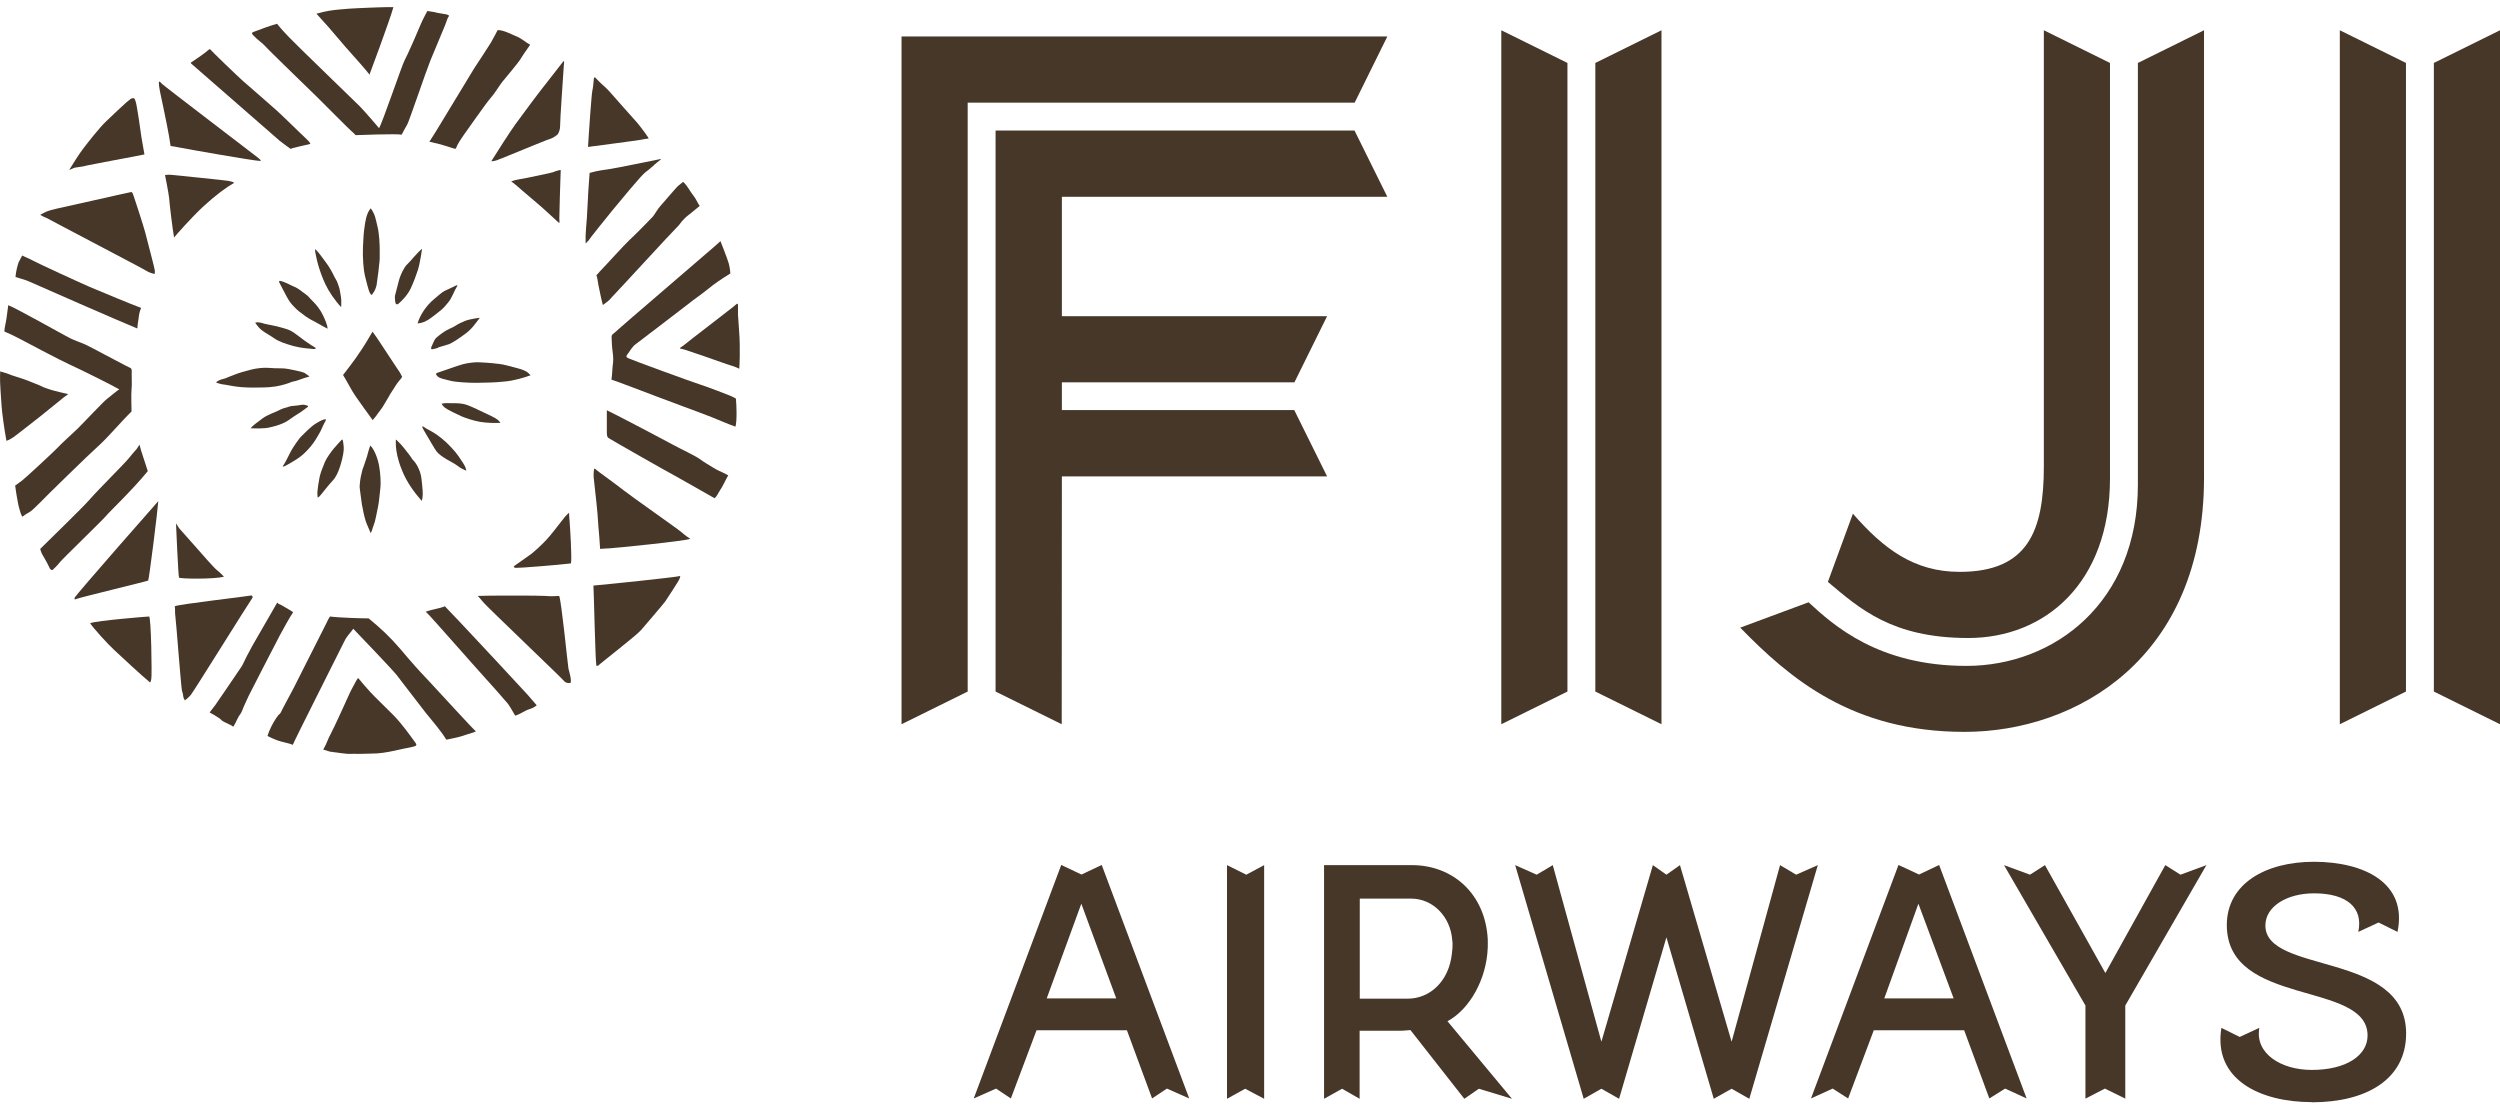 <svg width="218" height="97" viewBox="0 0 218 97" fill="none" xmlns="http://www.w3.org/2000/svg">
<path fill-rule="evenodd" clip-rule="evenodd" d="M13.194 59.206C13.124 59.484 13.138 59.525 13.055 59.484C12.415 58.969 10.581 57.26 9.955 56.676C9.33 56.092 8.134 54.772 7.857 54.341C8.524 54.105 12.888 53.758 12.999 53.758C13.18 53.758 13.263 58.928 13.194 59.206Z" fill="#473729"/>
<path fill-rule="evenodd" clip-rule="evenodd" d="M19.517 50.297C18.558 50.519 15.681 50.477 15.612 50.366C15.542 50.255 15.348 45.641 15.348 45.641C15.459 45.78 15.584 46.03 15.653 46.099C15.723 46.169 17.085 47.712 17.28 47.934C17.474 48.156 18.669 49.532 18.947 49.741C19.225 49.949 19.517 50.283 19.517 50.283V50.297Z" fill="#473729"/>
<path fill-rule="evenodd" clip-rule="evenodd" d="M33.999 34.425C33.693 34.953 33.541 35.189 33.429 35.384C33.332 35.578 33.11 35.815 32.985 36.009C32.86 36.204 32.721 36.371 32.498 36.635C32.067 36.037 31.414 35.148 31.025 34.578C30.622 34.008 30.163 33.063 29.913 32.702C30.483 31.965 30.803 31.534 31.011 31.242C31.289 30.853 31.748 30.172 32.039 29.672C32.331 29.171 32.484 28.921 32.484 28.921C32.887 29.449 33.402 30.283 33.763 30.811C34.124 31.34 34.569 32.062 34.764 32.326C34.819 32.41 34.889 32.493 34.93 32.59C34.972 32.66 34.986 32.729 35.042 32.799C35.069 32.84 35.069 32.827 35.056 32.868C35 33.007 34.861 33.132 34.764 33.258C34.666 33.383 34.569 33.508 34.486 33.647C34.347 33.855 34.208 34.078 34.069 34.3C34.041 34.355 33.999 34.397 33.971 34.439L33.999 34.425Z" fill="#473729"/>
<path fill-rule="evenodd" clip-rule="evenodd" d="M18.781 61.471C18.892 61.304 21.032 58.191 21.102 58.066C21.171 57.955 21.38 57.496 21.505 57.246C21.63 56.996 21.908 56.495 22.019 56.287C22.13 56.078 24.173 52.548 24.173 52.548C24.423 52.771 24.326 52.646 24.493 52.743C24.66 52.84 25.243 53.174 25.355 53.243C25.466 53.313 25.563 53.382 25.563 53.382C25.341 53.688 24.576 55.064 24.382 55.439C24.187 55.814 21.797 60.429 21.685 60.679C21.574 60.929 21.241 61.624 21.129 61.93C21.018 62.235 20.921 62.291 20.824 62.458C20.698 62.68 20.629 62.847 20.546 63.014C20.434 63.236 20.337 63.375 20.337 63.375C20.101 63.153 19.448 62.972 19.295 62.777C19.128 62.583 18.28 62.124 18.28 62.124C18.517 61.791 18.614 61.707 18.781 61.471Z" fill="#473729"/>
<path fill-rule="evenodd" clip-rule="evenodd" d="M15.876 60.29C15.792 60.012 15.348 54.049 15.292 53.744C15.236 53.438 15.292 53.035 15.236 52.868C15.473 52.701 21.671 51.992 21.824 51.937C21.977 51.881 22.102 52.034 21.977 52.187C21.838 52.34 16.877 60.317 16.64 60.595C16.404 60.859 16.251 60.985 16.112 61.068C15.904 60.707 16.029 60.721 15.89 60.29H15.876Z" fill="#473729"/>
<path fill-rule="evenodd" clip-rule="evenodd" d="M12.902 50.63C12.777 50.7 6.939 52.103 6.661 52.229C6.383 52.354 6.564 52.117 6.494 52.145C6.592 51.881 13.805 43.695 13.805 43.695C13.763 44.404 12.999 50.561 12.915 50.644L12.902 50.63Z" fill="#473729"/>
<path fill-rule="evenodd" clip-rule="evenodd" d="M4.59 49.685C4.451 49.769 4.34 49.56 4.34 49.56C4.062 48.949 3.757 48.49 3.659 48.295C3.562 48.101 3.506 47.865 3.506 47.865C4.076 47.281 7.12 44.362 7.87 43.501C8.621 42.639 10.789 40.498 11.234 39.956C11.665 39.414 11.901 39.192 11.957 39.095C12.012 38.998 12.165 38.775 12.165 38.775C12.262 39.164 12.332 39.387 12.457 39.762C12.582 40.151 12.804 40.804 12.888 41.082C11.498 42.778 9.608 44.557 9.246 44.988C8.885 45.419 5.438 48.74 5.23 49.018C5.021 49.296 4.59 49.699 4.59 49.699V49.685Z" fill="#473729"/>
<path fill-rule="evenodd" clip-rule="evenodd" d="M1.922 45.029C1.755 44.71 1.7 44.362 1.644 44.195C1.588 44.029 1.519 43.556 1.463 43.278C1.408 43 1.338 42.472 1.324 42.333C1.449 42.278 1.672 42.069 1.894 41.93C2.103 41.791 4.59 39.484 4.966 39.095C5.341 38.692 6.175 37.941 6.745 37.399C7.301 36.857 9.038 34.995 9.344 34.772C9.649 34.55 10.247 34.022 10.4 33.952C9.872 33.633 6.786 32.104 6.036 31.77C5.285 31.437 2.117 29.755 1.7 29.533C1.283 29.31 0.477 28.935 0.379 28.907C0.393 28.546 0.532 28.073 0.574 27.698C0.615 27.323 0.713 26.767 0.713 26.614C1.199 26.753 5.661 29.269 6.078 29.477C6.494 29.686 7.217 29.936 7.453 30.047C7.69 30.144 10.664 31.742 10.928 31.868C11.192 31.993 11.401 32.104 11.401 32.104C11.484 32.187 11.498 32.215 11.484 32.632C11.484 33.049 11.512 33.605 11.47 33.966C11.428 34.328 11.47 35.884 11.47 35.884C10.511 36.815 9.427 38.136 8.538 38.928C7.648 39.72 4.285 43.028 4.285 43.028C4.062 43.236 2.895 44.473 2.617 44.626C2.325 44.793 2.103 44.932 1.95 45.057L1.922 45.029Z" fill="#473729"/>
<path fill-rule="evenodd" clip-rule="evenodd" d="M2.394 33.174C2.672 33.313 3.312 33.522 3.631 33.688C3.951 33.855 4.173 33.883 4.41 33.98C4.632 34.064 5.827 34.342 5.952 34.369C5.952 34.369 5.827 34.453 5.563 34.647C5.285 34.856 4.132 35.829 3.52 36.301C2.909 36.774 1.491 37.9 1.171 38.122C0.838 38.358 0.56 38.441 0.56 38.441C0.338 37.218 0.185 35.995 0.143 35.467C0.101 34.939 -0.024 33.16 0.004 32.799C0.032 32.438 0.004 32.382 0.004 32.382C0.518 32.521 0.657 32.577 1.005 32.715C1.477 32.882 2.172 33.077 2.367 33.174H2.394Z" fill="#473729"/>
<path fill-rule="evenodd" clip-rule="evenodd" d="M11.97 28.643C10.845 28.198 2.506 24.543 2.436 24.502C2.367 24.46 1.352 24.154 1.352 24.154C1.366 23.779 1.547 23.042 1.63 22.861C1.713 22.695 1.936 22.278 1.936 22.278C2.214 22.431 2.575 22.556 2.923 22.75C3.27 22.945 6.911 24.627 7.815 25.016C8.718 25.405 11.831 26.684 11.984 26.725C12.165 26.781 12.304 26.85 12.304 26.85C12.137 27.253 12.109 27.545 12.082 27.795C12.054 28.046 11.984 28.337 11.998 28.421C11.998 28.518 11.97 28.615 11.97 28.615V28.643Z" fill="#473729"/>
<path fill-rule="evenodd" clip-rule="evenodd" d="M13.457 23.904C13.541 23.807 13.485 23.681 13.499 23.584C13.513 23.487 12.804 20.846 12.665 20.276C12.526 19.721 11.665 17.108 11.637 17.038C11.609 16.969 11.54 16.732 11.442 16.746C11.234 16.774 5.327 18.122 4.952 18.192C4.577 18.275 4.312 18.358 4.187 18.4C3.937 18.484 3.506 18.734 3.506 18.734C3.743 18.901 4.09 18.998 4.285 19.123C4.479 19.248 12.651 23.515 12.804 23.64C12.971 23.765 13.457 23.89 13.457 23.89V23.904Z" fill="#473729"/>
<path fill-rule="evenodd" clip-rule="evenodd" d="M6.356 14.689C6.189 14.773 6.036 14.814 6.036 14.814C6.328 14.328 6.925 13.383 7.273 12.938C7.606 12.493 8.69 11.104 9.274 10.562C9.844 10.02 10.761 9.144 11.025 8.922C11.289 8.699 11.428 8.602 11.428 8.602C11.512 8.56 11.665 8.56 11.665 8.56C11.762 8.616 11.776 8.685 11.845 8.908C11.943 9.2 12.29 11.618 12.332 11.951C12.373 12.271 12.582 13.327 12.596 13.466C12.346 13.536 7.592 14.398 7.314 14.495C7.148 14.55 6.564 14.578 6.369 14.675L6.356 14.689Z" fill="#473729"/>
<path fill-rule="evenodd" clip-rule="evenodd" d="M15.181 20.721C15.07 20.165 14.764 17.65 14.75 17.288C14.722 16.927 14.389 15.259 14.389 15.259C14.597 15.259 14.653 15.217 14.931 15.245C15.209 15.273 19.781 15.732 19.92 15.773C20.059 15.815 20.323 15.843 20.421 15.94C19.698 16.357 18.808 17.01 17.752 17.983C16.696 18.956 15.348 20.499 15.181 20.707V20.721Z" fill="#473729"/>
<path fill-rule="evenodd" clip-rule="evenodd" d="M22.7 14.036C22.186 14.036 16.056 12.952 15.751 12.883C15.445 12.813 14.875 12.73 14.875 12.73C14.736 11.687 14.375 10.02 14.264 9.464C14.152 8.894 13.93 7.963 13.874 7.532C13.819 7.059 13.847 6.99 14.139 7.323C14.291 7.49 22.213 13.522 22.45 13.716C22.7 13.911 22.811 14.036 22.7 14.022V14.036Z" fill="#473729"/>
<path fill-rule="evenodd" clip-rule="evenodd" d="M27.064 12.549C26.605 12.646 25.716 12.869 25.535 12.91C25.368 12.952 25.382 13.021 25.299 12.952C25.257 12.924 24.673 12.507 24.382 12.271C24.09 12.035 16.904 5.725 16.751 5.614C16.599 5.503 16.612 5.461 16.724 5.405C16.821 5.35 17.794 4.683 18.016 4.488C18.225 4.293 18.308 4.28 18.308 4.28C18.447 4.46 20.74 6.67 21.199 7.073C21.991 7.754 23.52 9.102 24.076 9.589C24.618 10.075 25.674 11.117 25.994 11.423C26.327 11.729 26.925 12.313 26.953 12.354C26.994 12.396 27.064 12.535 27.064 12.535V12.549Z" fill="#473729"/>
<path fill-rule="evenodd" clip-rule="evenodd" d="M22.13 3.126C21.991 2.973 21.852 2.862 22.158 2.765C22.464 2.667 23.131 2.389 23.576 2.25C24.02 2.125 24.159 2.07 24.159 2.07C24.812 2.904 25.632 3.668 26.327 4.363C27.022 5.058 30.956 8.852 31.372 9.269C31.789 9.686 33.054 11.173 33.054 11.173C33.318 10.784 35.097 5.558 35.278 5.266C35.459 4.974 36.626 2.306 36.709 2.07C36.793 1.833 37.265 0.958 37.265 0.958C37.557 1.013 37.793 1.027 37.988 1.083C38.21 1.152 38.752 1.208 38.905 1.25C39.058 1.277 39.169 1.375 39.169 1.375C39.003 1.569 38.961 1.833 38.808 2.209C38.655 2.598 37.891 4.405 37.529 5.28C37.168 6.156 35.681 10.562 35.514 10.853C35.347 11.145 35.097 11.576 35.028 11.743C34.569 11.646 31.011 11.785 31.011 11.785C30.956 11.743 30.844 11.59 30.677 11.465C30.525 11.354 27.967 8.769 27.606 8.421C27.245 8.06 23.325 4.28 23.117 4.015C22.964 3.821 22.436 3.46 22.116 3.112L22.13 3.126Z" fill="#473729"/>
<path fill-rule="evenodd" clip-rule="evenodd" d="M32.206 6.489C31.817 5.975 30.942 5.016 30.191 4.168C29.441 3.307 28.579 2.264 28.357 2.042C28.148 1.82 27.592 1.194 27.592 1.194C28.537 0.93 28.982 0.888 29.691 0.819C30.65 0.722 31.748 0.694 32.304 0.666C32.846 0.638 33.29 0.638 33.638 0.624C33.985 0.624 34.305 0.624 34.305 0.624C33.999 1.75 32.22 6.503 32.22 6.503L32.206 6.489Z" fill="#473729"/>
<path fill-rule="evenodd" clip-rule="evenodd" d="M37.432 12.368C37.627 12.049 37.932 11.618 38.085 11.34C38.252 11.062 41.129 6.309 41.365 5.933C41.615 5.558 42.63 4.015 42.811 3.71C42.991 3.404 43.394 2.626 43.394 2.626C43.881 2.598 44.604 3.001 44.993 3.154C45.382 3.293 45.785 3.64 45.938 3.724C46.091 3.821 46.23 3.904 46.23 3.904C45.715 4.641 45.521 4.919 45.438 5.072C45.257 5.419 44.103 6.753 43.797 7.143C43.492 7.532 43.13 8.171 42.769 8.56C42.408 8.963 40.67 11.451 40.392 11.84C40.114 12.229 39.948 12.521 39.878 12.66C39.753 12.938 39.781 13.021 39.586 12.952C39.35 12.883 38.725 12.674 38.419 12.591C38.099 12.507 37.432 12.354 37.432 12.354V12.368Z" fill="#473729"/>
<path fill-rule="evenodd" clip-rule="evenodd" d="M42.839 14.064C43.283 13.355 44.478 11.465 44.951 10.826C45.424 10.172 46.994 8.06 47.355 7.615C47.717 7.17 48.884 5.642 49.079 5.405C49.273 5.183 49.162 5.503 49.148 5.975C49.12 6.406 48.829 10.575 48.843 10.965C48.843 11.354 48.718 11.562 48.634 11.715C48.37 11.924 48.203 12.049 47.87 12.146C47.522 12.243 43.52 13.925 43.269 13.994C43.019 14.064 42.852 14.064 42.852 14.064H42.839Z" fill="#473729"/>
<path fill-rule="evenodd" clip-rule="evenodd" d="M48.718 19.414C48.37 19.109 47.745 18.511 47.258 18.08C46.772 17.649 45.924 16.954 45.563 16.635C45.201 16.315 44.673 15.856 44.576 15.829C44.993 15.634 45.646 15.592 45.966 15.509C46.299 15.425 48.023 15.092 48.203 15.023C48.426 14.939 48.606 14.87 48.704 14.856C48.94 14.814 48.898 14.731 48.884 15.162C48.856 15.592 48.773 18.872 48.773 19.053C48.773 19.22 48.829 19.512 48.731 19.414H48.718Z" fill="#473729"/>
<path fill-rule="evenodd" clip-rule="evenodd" d="M51.275 21.013C51.108 21.221 51.052 21.263 51.066 21.18C51.052 20.749 51.066 20.29 51.094 20.054C51.094 19.832 51.178 19.165 51.178 18.97C51.178 18.775 51.261 17.594 51.275 17.205C51.275 16.816 51.414 15.245 51.414 15.079C52.109 14.87 52.776 14.8 53.234 14.731C53.707 14.662 56.681 14.05 56.987 13.994C57.279 13.939 57.487 13.883 57.599 13.869C57.71 13.841 57.571 13.967 57.321 14.147C57.084 14.328 56.626 14.787 56.292 15.009C55.959 15.231 53.888 17.761 53.401 18.345C52.915 18.928 51.428 20.791 51.289 21.013H51.275Z" fill="#473729"/>
<path fill-rule="evenodd" clip-rule="evenodd" d="M52.567 26.586C52.442 26.169 52.234 25.099 52.178 24.835C52.123 24.571 52.081 24.112 51.998 24.001C52.22 23.807 52.234 23.723 52.401 23.57C52.567 23.418 54.527 21.249 54.888 20.93C55.25 20.61 56.737 19.109 56.917 18.901C57.098 18.692 57.348 18.22 57.557 17.997C57.765 17.775 58.988 16.315 59.169 16.177C59.35 16.024 59.572 15.857 59.572 15.857C59.781 16.065 59.906 16.218 60.142 16.593C60.378 16.969 60.614 17.233 60.684 17.386C60.767 17.538 60.948 17.886 61.017 17.955C59.933 18.845 60.17 18.65 59.989 18.789C59.794 18.928 59.475 19.276 59.433 19.331C59.364 19.429 59.197 19.665 58.961 19.887C58.71 20.11 53.776 25.488 53.596 25.655C53.429 25.822 53.276 26.003 53.179 26.114C53.082 26.225 52.734 26.475 52.567 26.6V26.586Z" fill="#473729"/>
<path fill-rule="evenodd" clip-rule="evenodd" d="M56.57 12.076C56.167 12.132 56.139 12.132 55.889 12.188C55.722 12.229 51.275 12.813 51.275 12.813C51.275 12.813 51.316 12.201 51.33 11.924C51.344 11.646 51.581 8.227 51.65 7.921C51.733 7.546 51.719 7.421 51.761 7.101C51.789 6.934 51.761 6.823 51.831 6.753C51.886 6.712 51.956 6.809 52.025 6.892C52.109 6.99 52.081 6.92 52.262 7.129C52.442 7.323 52.956 7.74 53.193 8.032C53.429 8.324 55.347 10.45 55.597 10.742C55.847 11.034 56.042 11.326 56.236 11.576C56.431 11.826 56.57 12.076 56.57 12.076Z" fill="#473729"/>
<path fill-rule="evenodd" clip-rule="evenodd" d="M54.749 30.839C54.624 31.02 54.541 31.103 54.763 31.228C54.999 31.353 60.434 33.341 61.101 33.549C61.768 33.758 63.352 34.383 63.644 34.494C63.922 34.606 64.172 34.758 64.172 34.758C64.2 35.161 64.228 35.495 64.228 36.009C64.228 36.524 64.2 36.982 64.131 37.205C63.561 37.01 62.532 36.565 62.046 36.371C61.559 36.176 60.184 35.662 59.572 35.44C58.961 35.217 57.849 34.8 57.307 34.592C56.751 34.383 53.596 33.174 53.318 33.105C53.387 32.688 53.401 31.951 53.457 31.631C53.512 31.312 53.429 30.7 53.387 30.381C53.346 30.061 53.346 29.574 53.332 29.435C53.304 29.213 53.401 29.171 53.582 29.018C53.763 28.866 54.61 28.101 55.125 27.67C55.639 27.239 62.115 21.652 62.296 21.5C62.477 21.347 62.824 21.027 62.824 21.027C62.824 21.027 63.422 22.528 63.547 22.973C63.672 23.431 63.686 23.848 63.686 23.848C62.824 24.377 62.296 24.752 61.712 25.224C61.129 25.697 60.448 26.155 60.184 26.378C59.919 26.6 55.569 29.908 55.389 30.047C55.139 30.241 54.861 30.686 54.749 30.853V30.839Z" fill="#473729"/>
<path fill-rule="evenodd" clip-rule="evenodd" d="M64.45 32.146C64.131 31.965 63.464 31.798 63.061 31.645C62.657 31.492 59.989 30.575 59.711 30.492C59.489 30.422 59.364 30.422 59.294 30.381C59.225 30.339 59.558 30.186 59.683 30.061C59.808 29.936 63.783 26.892 63.978 26.725C64.172 26.572 64.353 26.322 64.353 26.628C64.353 26.934 64.353 27.337 64.353 27.462C64.381 28.046 64.506 29.324 64.506 30.047C64.506 30.422 64.506 30.853 64.506 31.131C64.506 31.409 64.478 31.909 64.464 32.146H64.45Z" fill="#473729"/>
<path fill-rule="evenodd" clip-rule="evenodd" d="M63.505 41.444C63.408 41.624 63.269 41.861 63.158 42.097C63.06 42.319 62.88 42.611 62.769 42.778C62.602 43.028 62.532 43.264 62.31 43.445C62.157 43.361 59.239 41.694 58.849 41.485C58.46 41.291 53.179 38.289 53.054 38.191C52.929 38.094 52.929 37.955 52.915 37.733C52.915 37.51 52.915 36.69 52.915 36.44C52.915 36.19 52.915 35.773 52.915 35.773C53.485 36.065 54.207 36.412 54.61 36.635C55.013 36.843 58.127 38.469 58.697 38.789C59.252 39.095 60.642 39.748 61.017 40.026C61.379 40.304 61.865 40.568 62.185 40.776C62.505 40.985 62.88 41.138 63.06 41.221C63.255 41.319 63.519 41.458 63.519 41.458L63.505 41.444Z" fill="#473729"/>
<path fill-rule="evenodd" clip-rule="evenodd" d="M60.184 46.989C59.711 47.184 53.568 47.795 53.207 47.809C52.831 47.823 52.331 47.865 52.331 47.865C52.303 47.225 52.22 46.433 52.178 45.877C52.15 45.321 52.067 44.307 52.011 43.862C51.956 43.431 51.831 42.222 51.789 41.819C51.733 41.416 51.775 41.179 51.789 40.985C51.803 40.804 51.886 40.86 52.011 40.985C52.109 41.082 53.638 42.166 54.374 42.75C55.111 43.334 59.197 46.183 59.475 46.447C59.753 46.711 60.184 46.975 60.184 46.975V46.989Z" fill="#473729"/>
<path fill-rule="evenodd" clip-rule="evenodd" d="M49.788 49.129C48.69 49.268 45.132 49.546 44.965 49.519C44.798 49.491 44.743 49.421 44.882 49.324C45.021 49.227 46.035 48.518 46.299 48.323C46.563 48.129 47.244 47.503 47.633 47.086C48.023 46.683 48.773 45.682 48.995 45.405C49.218 45.127 49.329 44.96 49.621 44.71C49.635 44.96 49.649 45.279 49.676 45.557C49.704 45.835 49.885 48.754 49.788 49.115V49.129Z" fill="#473729"/>
<path fill-rule="evenodd" clip-rule="evenodd" d="M52.15 58.038L52.025 58.08L51.998 57.983C51.914 57.718 51.775 51.256 51.747 51.061C52.623 50.992 58.947 50.339 59.308 50.227C59.336 50.366 59.266 50.366 59.252 50.477C59.239 50.589 58.085 52.326 58.016 52.437C57.96 52.534 56.362 54.411 55.917 54.925C55.472 55.439 52.345 57.844 52.136 58.066L52.15 58.038Z" fill="#473729"/>
<path fill-rule="evenodd" clip-rule="evenodd" d="M49.593 58.372C49.635 58.622 49.871 59.317 49.746 59.553C49.635 59.581 49.329 59.581 49.162 59.358C48.995 59.136 42.435 52.882 42.171 52.548C41.907 52.215 41.657 51.965 41.657 51.965C42.185 51.923 47.23 51.923 47.592 51.965C47.953 52.02 48.759 51.965 48.759 51.965C48.954 52.368 49.496 57.871 49.579 58.386L49.593 58.372Z" fill="#473729"/>
<path fill-rule="evenodd" clip-rule="evenodd" d="M44.923 62.402C44.604 61.86 44.478 61.624 44.284 61.36C44.075 61.11 42.63 59.456 42.06 58.844C41.49 58.233 37.363 53.521 37.21 53.424C37.057 53.327 37.14 53.34 37.335 53.271C37.516 53.215 37.891 53.118 38.21 53.049C38.53 52.979 38.794 52.868 38.794 52.868C39.322 53.41 39.531 53.646 40.184 54.327C40.837 55.008 45.507 60.026 46.007 60.581C46.494 61.138 46.688 61.36 46.8 61.499C46.688 61.596 46.522 61.735 46.146 61.846C45.771 61.958 45.396 62.263 44.937 62.402H44.923Z" fill="#473729"/>
<path fill-rule="evenodd" clip-rule="evenodd" d="M41.49 63.778C41.282 63.903 40.657 64.042 40.392 64.153C40.128 64.265 38.919 64.501 38.919 64.501C38.405 63.653 37.668 62.847 37.099 62.124C36.543 61.388 34.944 59.345 34.597 58.872C34.236 58.4 30.803 54.828 30.803 54.828C30.497 55.286 30.288 55.37 29.997 55.981C29.705 56.593 25.563 64.779 25.535 64.946C25.215 64.807 24.479 64.681 24.173 64.556C23.867 64.431 23.478 64.278 23.325 64.167C23.506 63.597 23.812 63.014 24.117 62.569C24.423 62.124 24.382 62.361 24.521 62.055C24.66 61.749 25.382 60.429 25.591 60.026C25.785 59.636 28.398 54.466 28.482 54.3C28.565 54.119 28.648 53.938 28.773 53.758C29.58 53.869 31.65 53.924 32.151 53.924C33.221 54.814 33.958 55.481 34.944 56.634C35.917 57.788 36.598 58.552 37.349 59.331C38.085 60.109 41.254 63.597 41.504 63.778H41.49Z" fill="#473729"/>
<path fill-rule="evenodd" clip-rule="evenodd" d="M29.051 65.571C28.662 65.571 28.482 65.418 28.315 65.404L28.19 65.376L28.218 65.307C28.509 64.807 28.579 64.445 28.885 63.903C29.177 63.347 29.913 61.721 30.066 61.388C30.219 61.068 30.525 60.331 30.705 60.026C30.886 59.72 31.108 59.219 31.233 59.122C31.553 59.525 31.928 59.942 32.304 60.359C32.679 60.776 33.721 61.763 34.236 62.291C34.75 62.819 35.014 63.153 35.361 63.597C35.695 64.042 36.07 64.543 36.223 64.765C36.39 65.001 36.334 65.057 35.792 65.168C35.222 65.279 35.139 65.293 34.402 65.46C33.652 65.627 32.998 65.71 32.498 65.71C31.998 65.71 31.97 65.738 31.414 65.738C30.775 65.724 30.664 65.738 30.664 65.738C30.136 65.766 29.343 65.599 29.051 65.585V65.571Z" fill="#473729"/>
<path fill-rule="evenodd" clip-rule="evenodd" d="M32.318 46.475C32.248 46.28 32.012 45.794 31.901 45.474C31.789 45.154 31.609 44.334 31.553 43.959C31.511 43.584 31.358 42.583 31.358 42.43C31.358 42.278 31.414 41.735 31.497 41.416C31.581 41.096 31.595 40.943 31.678 40.763C31.734 40.651 31.873 40.151 31.956 39.943C32.039 39.734 32.053 39.553 32.123 39.359C32.178 39.192 32.206 39.053 32.29 38.845C32.498 39.053 32.651 39.345 32.776 39.651C32.901 39.956 33.026 40.373 33.082 40.776C33.151 41.166 33.235 42.055 33.165 42.583C33.096 43.111 33.068 43.723 32.957 44.223C32.859 44.71 32.707 45.53 32.582 45.808C32.456 46.086 32.456 46.336 32.304 46.489L32.318 46.475Z" fill="#473729"/>
<path fill-rule="evenodd" clip-rule="evenodd" d="M27.703 43.403C27.675 43.209 27.662 42.945 27.689 42.778C27.703 42.597 27.787 41.999 27.87 41.596C27.953 41.193 28.19 40.638 28.329 40.29C28.468 39.956 28.871 39.387 29.121 39.095C29.371 38.817 29.691 38.441 29.76 38.386C29.858 38.275 29.899 38.33 29.927 38.581C29.927 38.719 29.997 38.886 29.969 39.275C29.941 39.665 29.76 40.387 29.621 40.776C29.482 41.166 29.329 41.583 28.968 41.958C28.607 42.347 28.204 42.875 28.065 43.042C27.939 43.209 27.828 43.334 27.703 43.389V43.403Z" fill="#473729"/>
<path fill-rule="evenodd" clip-rule="evenodd" d="M24.979 40.568C24.743 40.707 24.576 40.749 24.715 40.568C24.854 40.387 25.229 39.609 25.368 39.345C25.507 39.081 26.063 38.233 26.3 38.025C26.536 37.802 27.092 37.191 27.592 36.899C28.092 36.607 28.134 36.607 28.329 36.565C28.468 36.538 28.454 36.607 28.287 36.885C28.12 37.177 28.065 37.441 27.759 37.941C27.467 38.441 27.259 38.789 26.73 39.331C26.202 39.887 25.799 40.081 25.494 40.276C25.188 40.471 25.132 40.471 24.979 40.568Z" fill="#473729"/>
<path fill-rule="evenodd" clip-rule="evenodd" d="M25.271 36.565C25.507 36.398 25.744 36.232 25.994 36.079C26.077 36.023 26.174 35.968 26.258 35.912C26.355 35.856 26.425 35.773 26.522 35.718C26.578 35.69 26.605 35.662 26.647 35.62C26.703 35.578 26.772 35.537 26.828 35.495C26.897 35.426 26.855 35.384 26.772 35.356C26.522 35.287 26.425 35.273 26.216 35.314C25.841 35.384 25.646 35.37 25.396 35.412C25.174 35.453 25.16 35.495 24.91 35.551C24.66 35.606 24.34 35.759 24.131 35.87C23.923 35.968 23.311 36.176 22.895 36.482C22.477 36.788 21.991 37.149 21.852 37.344C22.269 37.358 23.02 37.399 23.562 37.26C24.104 37.135 24.715 36.968 25.271 36.565Z" fill="#473729"/>
<path fill-rule="evenodd" clip-rule="evenodd" d="M26.967 32.84C26.439 32.98 26.272 33.063 25.938 33.174C25.619 33.285 25.507 33.244 25.202 33.397C24.284 33.716 23.589 33.772 23.006 33.786C22.422 33.8 21.713 33.813 21.032 33.758C20.351 33.702 19.74 33.549 19.462 33.522C19.267 33.508 18.975 33.397 18.906 33.383C18.836 33.369 18.808 33.327 19.058 33.188C19.309 33.049 19.531 33.049 19.712 32.966C20.045 32.813 20.282 32.743 20.518 32.646C20.865 32.507 21.421 32.354 21.908 32.229C22.394 32.104 22.978 32.048 23.367 32.076C23.77 32.104 24.229 32.132 24.562 32.118C24.896 32.118 25.368 32.215 25.688 32.285C25.994 32.354 26.466 32.438 26.647 32.577C26.828 32.715 26.8 32.688 26.953 32.799L26.967 32.84Z" fill="#473729"/>
<path fill-rule="evenodd" clip-rule="evenodd" d="M32.582 25.474C32.415 25.752 32.415 25.794 32.248 25.544C32.151 25.377 31.928 24.474 31.817 24.029C31.706 23.584 31.609 22.472 31.65 21.527C31.678 20.846 31.72 20.193 31.789 19.79C31.845 19.387 31.942 18.581 32.331 18.164C32.748 18.762 32.748 19.095 32.915 19.748C33.082 20.388 33.11 21.43 33.11 21.736C33.11 22 33.11 22.139 33.11 22.556C33.11 22.82 33.012 23.39 32.998 23.681C32.971 23.973 32.901 24.307 32.873 24.599C32.846 24.919 32.79 25.044 32.734 25.197C32.665 25.377 32.596 25.474 32.596 25.474H32.582Z" fill="#473729"/>
<path fill-rule="evenodd" clip-rule="evenodd" d="M34.708 26.517C35.028 26.253 35.528 25.752 35.82 25.141C36.098 24.529 36.265 24.071 36.431 23.57C36.612 23.042 36.807 21.694 36.807 21.694C36.362 22.041 35.792 22.792 35.514 23.042C35.236 23.292 34.958 23.918 34.847 24.251C34.736 24.585 34.583 25.308 34.486 25.613C34.402 25.919 34.444 25.919 34.444 26.1C34.444 26.211 34.472 26.406 34.513 26.475C34.555 26.531 34.597 26.558 34.722 26.517H34.708Z" fill="#473729"/>
<path fill-rule="evenodd" clip-rule="evenodd" d="M36.417 28.198C36.57 27.629 37.057 26.739 37.863 26.072C38.655 25.405 38.586 25.447 39.017 25.252C39.447 25.071 39.461 25.03 39.739 24.905C40.017 24.779 39.823 25.016 39.697 25.252C39.572 25.488 39.364 26.03 39.1 26.35C38.836 26.67 38.711 26.85 38.28 27.184C37.849 27.531 37.349 27.921 37.015 28.059C36.668 28.198 36.431 28.198 36.431 28.198H36.417Z" fill="#473729"/>
<path fill-rule="evenodd" clip-rule="evenodd" d="M38.21 30.325C38.071 30.367 37.946 30.408 37.807 30.436C37.71 30.45 37.571 30.492 37.599 30.353C37.599 30.255 37.654 30.158 37.696 30.075C37.766 29.936 37.835 29.741 37.919 29.602C38.016 29.463 38.141 29.366 38.266 29.269C38.558 29.032 38.877 28.81 39.225 28.657C39.642 28.49 39.781 28.337 40.101 28.185C40.42 28.032 40.629 27.934 41.004 27.851C41.379 27.768 41.671 27.726 41.838 27.712C41.393 28.31 41.101 28.727 40.545 29.13C39.989 29.533 39.419 29.936 39.086 30.033C38.752 30.13 38.419 30.241 38.21 30.297V30.325Z" fill="#473729"/>
<path fill-rule="evenodd" clip-rule="evenodd" d="M46.258 32.729C45.674 32.938 44.798 33.202 43.992 33.271C43.186 33.355 42.533 33.369 41.56 33.383C40.587 33.383 39.767 33.299 39.461 33.244C39.156 33.188 38.919 33.105 38.78 33.077C38.627 33.049 38.266 32.938 38.183 32.84C38.099 32.743 37.863 32.59 38.183 32.493C38.516 32.396 39.892 31.881 40.379 31.756C40.865 31.631 41.435 31.576 41.741 31.59C42.31 31.617 42.547 31.631 42.977 31.673C43.395 31.715 43.784 31.756 44.145 31.854C44.506 31.951 45.16 32.104 45.521 32.229C45.868 32.354 46.007 32.465 46.091 32.549C46.174 32.632 46.271 32.729 46.271 32.729H46.258Z" fill="#473729"/>
<path fill-rule="evenodd" clip-rule="evenodd" d="M43.658 36.871C43.117 36.898 42.463 36.885 41.866 36.787C41.254 36.676 40.629 36.468 40.239 36.301C39.85 36.12 39.044 35.745 38.794 35.55C38.558 35.356 38.516 35.203 38.516 35.203C38.85 35.12 39.142 35.161 39.433 35.161C39.739 35.161 40.253 35.133 40.768 35.328C41.296 35.523 41.866 35.828 42.241 35.995C42.616 36.162 43.186 36.44 43.367 36.579C43.547 36.718 43.645 36.885 43.645 36.885L43.658 36.871Z" fill="#473729"/>
<path fill-rule="evenodd" clip-rule="evenodd" d="M40.657 41.041C40.462 40.971 40.101 40.79 39.92 40.638C39.739 40.485 39.336 40.276 38.975 40.068C38.613 39.859 38.266 39.609 38.085 39.387C37.905 39.164 37.418 38.289 37.099 37.761C36.779 37.232 36.723 37.066 36.987 37.246C37.251 37.441 37.516 37.538 37.849 37.747C38.183 37.955 38.766 38.386 39.308 38.97C39.864 39.539 40.114 39.984 40.379 40.373C40.573 40.679 40.629 40.832 40.657 41.027V41.041Z" fill="#473729"/>
<path fill-rule="evenodd" clip-rule="evenodd" d="M36.779 43.681C36.139 42.959 35.459 42.041 35.056 41.013C34.639 39.984 34.569 39.373 34.527 38.984C34.514 38.858 34.513 38.455 34.513 38.455C34.513 38.261 34.541 38.33 34.722 38.511C35.056 38.817 35.389 39.275 35.695 39.665C35.987 40.054 35.862 39.956 36.112 40.221C36.348 40.485 36.682 41.096 36.751 41.735C36.821 42.375 36.946 43.195 36.779 43.667V43.681Z" fill="#473729"/>
<path fill-rule="evenodd" clip-rule="evenodd" d="M27.356 30.436C26.883 30.394 26.244 30.352 25.577 30.172C24.91 29.977 24.368 29.81 23.937 29.518C23.52 29.227 23.131 29.032 22.811 28.782C22.616 28.629 22.45 28.407 22.394 28.337C22.339 28.282 22.255 28.129 22.255 28.129C22.505 28.087 22.547 28.115 22.686 28.129C22.895 28.17 22.881 28.17 22.992 28.212C23.089 28.254 24.09 28.421 24.479 28.546C24.868 28.671 25.243 28.698 25.813 29.143C26.383 29.588 26.897 29.949 27.147 30.102C27.398 30.255 27.759 30.422 27.356 30.436Z" fill="#473729"/>
<path fill-rule="evenodd" clip-rule="evenodd" d="M28.579 28.671C28.259 28.518 27.814 28.254 27.564 28.115C27.314 27.976 26.953 27.809 26.633 27.573C26.314 27.337 25.924 27.059 25.674 26.781C25.41 26.503 25.285 26.378 25.021 25.905C24.757 25.433 24.507 24.905 24.409 24.738C24.326 24.571 24.215 24.39 24.701 24.571C25.188 24.752 25.313 24.863 25.66 25.002C26.008 25.141 26.314 25.419 26.439 25.502C26.564 25.586 26.828 25.78 26.911 25.878C26.994 25.975 27.106 26.1 27.384 26.378C27.662 26.67 27.953 27.045 28.176 27.517C28.398 27.976 28.509 28.31 28.537 28.435C28.537 28.477 28.565 28.671 28.565 28.671H28.579Z" fill="#473729"/>
<path fill-rule="evenodd" clip-rule="evenodd" d="M29.746 26.781C29.218 26.225 28.662 25.405 28.384 24.807C28.106 24.224 27.912 23.654 27.773 23.195C27.634 22.736 27.537 22.222 27.495 22.014C27.453 21.791 27.495 21.722 27.495 21.722C27.856 22.083 28.065 22.417 28.384 22.834C28.704 23.251 29.01 23.807 29.107 24.029C29.204 24.251 29.371 24.46 29.441 24.682C29.524 24.96 29.607 25.113 29.635 25.335C29.677 25.586 29.746 25.905 29.76 26.197C29.774 26.489 29.746 26.781 29.746 26.781Z" fill="#473729"/>
<path d="M110.233 95.814L108.579 94.938L106.994 95.814V75.439L108.676 76.273L110.233 75.439V95.814Z" fill="#473729"/>
<path d="M145.312 81.735L149.44 95.814L150.996 94.938L152.539 95.814L158.515 75.439L156.625 76.273L155.221 75.439L150.996 90.838L146.493 75.439L145.312 76.273L144.131 75.439L139.641 90.838L135.402 75.439L133.999 76.273L132.122 75.439L138.099 95.814L139.641 94.938L141.184 95.814L145.312 81.735Z" fill="#473729"/>
<path d="M181.851 95.8V87.683L174.749 75.439L177.014 76.273L178.32 75.439L183.588 84.848L188.814 75.439L190.134 76.273L192.399 75.439L185.325 87.683V95.8L183.546 94.924L181.851 95.8Z" fill="#473729"/>
<path d="M201.586 96.106C197.097 96.106 192.969 94.146 193.706 89.629L195.304 90.421L197.014 89.629C196.611 91.853 198.89 93.298 201.586 93.298C204.602 93.298 206.451 92.033 206.451 90.296C206.451 85.487 194.178 87.85 194.178 80.665C194.178 77.037 197.597 75.147 201.767 75.147C206.159 75.147 209.953 76.995 209.063 81.262L207.41 80.442L205.644 81.262C206.089 79.15 204.644 77.899 201.781 77.899C199.46 77.899 197.542 79.011 197.542 80.706C197.542 84.973 209.814 82.93 209.814 90.115C209.814 94.118 206.353 96.119 201.6 96.119L201.586 96.106Z" fill="#473729"/>
<path d="M126.23 89.045C128.161 88.003 129.635 85.376 129.732 82.624C129.732 82.527 129.746 81.971 129.732 81.888C129.51 77.927 126.674 75.439 123.116 75.439H115.458V95.814L117.029 94.938L118.558 95.814V89.879H122.143C122.143 89.879 122.477 89.879 122.991 89.823L127.689 95.814L128.954 94.938L131.844 95.814L126.216 89.045H126.23ZM118.572 78.357H123.033C124.979 78.357 126.48 79.956 126.633 81.957C126.633 82.026 126.674 82.138 126.66 82.457C126.66 82.791 126.605 83.097 126.605 83.152C126.355 85.543 124.715 87.085 122.741 87.085H118.572V78.357Z" fill="#473729"/>
<path d="M97.335 87.058L94.291 78.802L91.275 87.058H97.335ZM96.07 75.425L103.7 95.786L101.755 94.924L100.462 95.786L98.266 89.838H90.386L88.148 95.786L86.856 94.924L84.91 95.786L92.54 75.425L94.305 76.259L96.07 75.425Z" fill="#473729"/>
<path d="M164.311 87.058H170.357L167.285 78.802L164.311 87.058ZM169.092 75.425L176.722 95.786L174.846 94.924L173.47 95.786L171.274 89.838H163.394L161.156 95.786L159.808 94.924L157.918 95.786L165.548 75.425L167.341 76.259L169.092 75.425Z" fill="#473729"/>
<path d="M120.976 3.182H78.614V63.153L84.382 60.304V8.95H118.127L120.976 3.182Z" fill="#473729"/>
<path d="M120.976 17.163L118.113 11.382H86.814V60.303L92.582 63.153L92.596 41.541H115.723L112.86 35.759H92.596V33.341H112.873L115.723 27.573H92.596V17.163H120.976Z" fill="#473729"/>
<path d="M130.913 2.639V63.153L136.681 60.303V5.489L130.913 2.639Z" fill="#473729"/>
<path d="M144.881 2.639V63.153L139.113 60.303V5.489L144.881 2.639Z" fill="#473729"/>
<path d="M204.032 2.639V63.153L209.8 60.303V5.489L204.032 2.639Z" fill="#473729"/>
<path d="M218 2.639V63.153L212.232 60.303V5.489L218 2.639Z" fill="#473729"/>
<path d="M183.991 41.721V5.489L178.223 2.639V40.665C178.223 46.252 176.875 49.866 170.885 49.866C166.896 49.866 164.241 47.851 161.573 44.793L159.391 50.741C162.143 53.048 164.964 55.634 171.635 55.634C178.306 55.634 183.991 50.853 183.991 41.721Z" fill="#473729"/>
<path d="M192.191 41.652V2.639L186.423 5.489V42.277C186.423 52.534 179.14 58.066 171.469 58.066C163.797 58.066 159.877 54.522 157.709 52.52L151.747 54.73C156.069 59.164 161.517 63.82 171.302 63.82C181.086 63.82 192.191 57.385 192.191 41.652Z" fill="#473729"/>
</svg>
